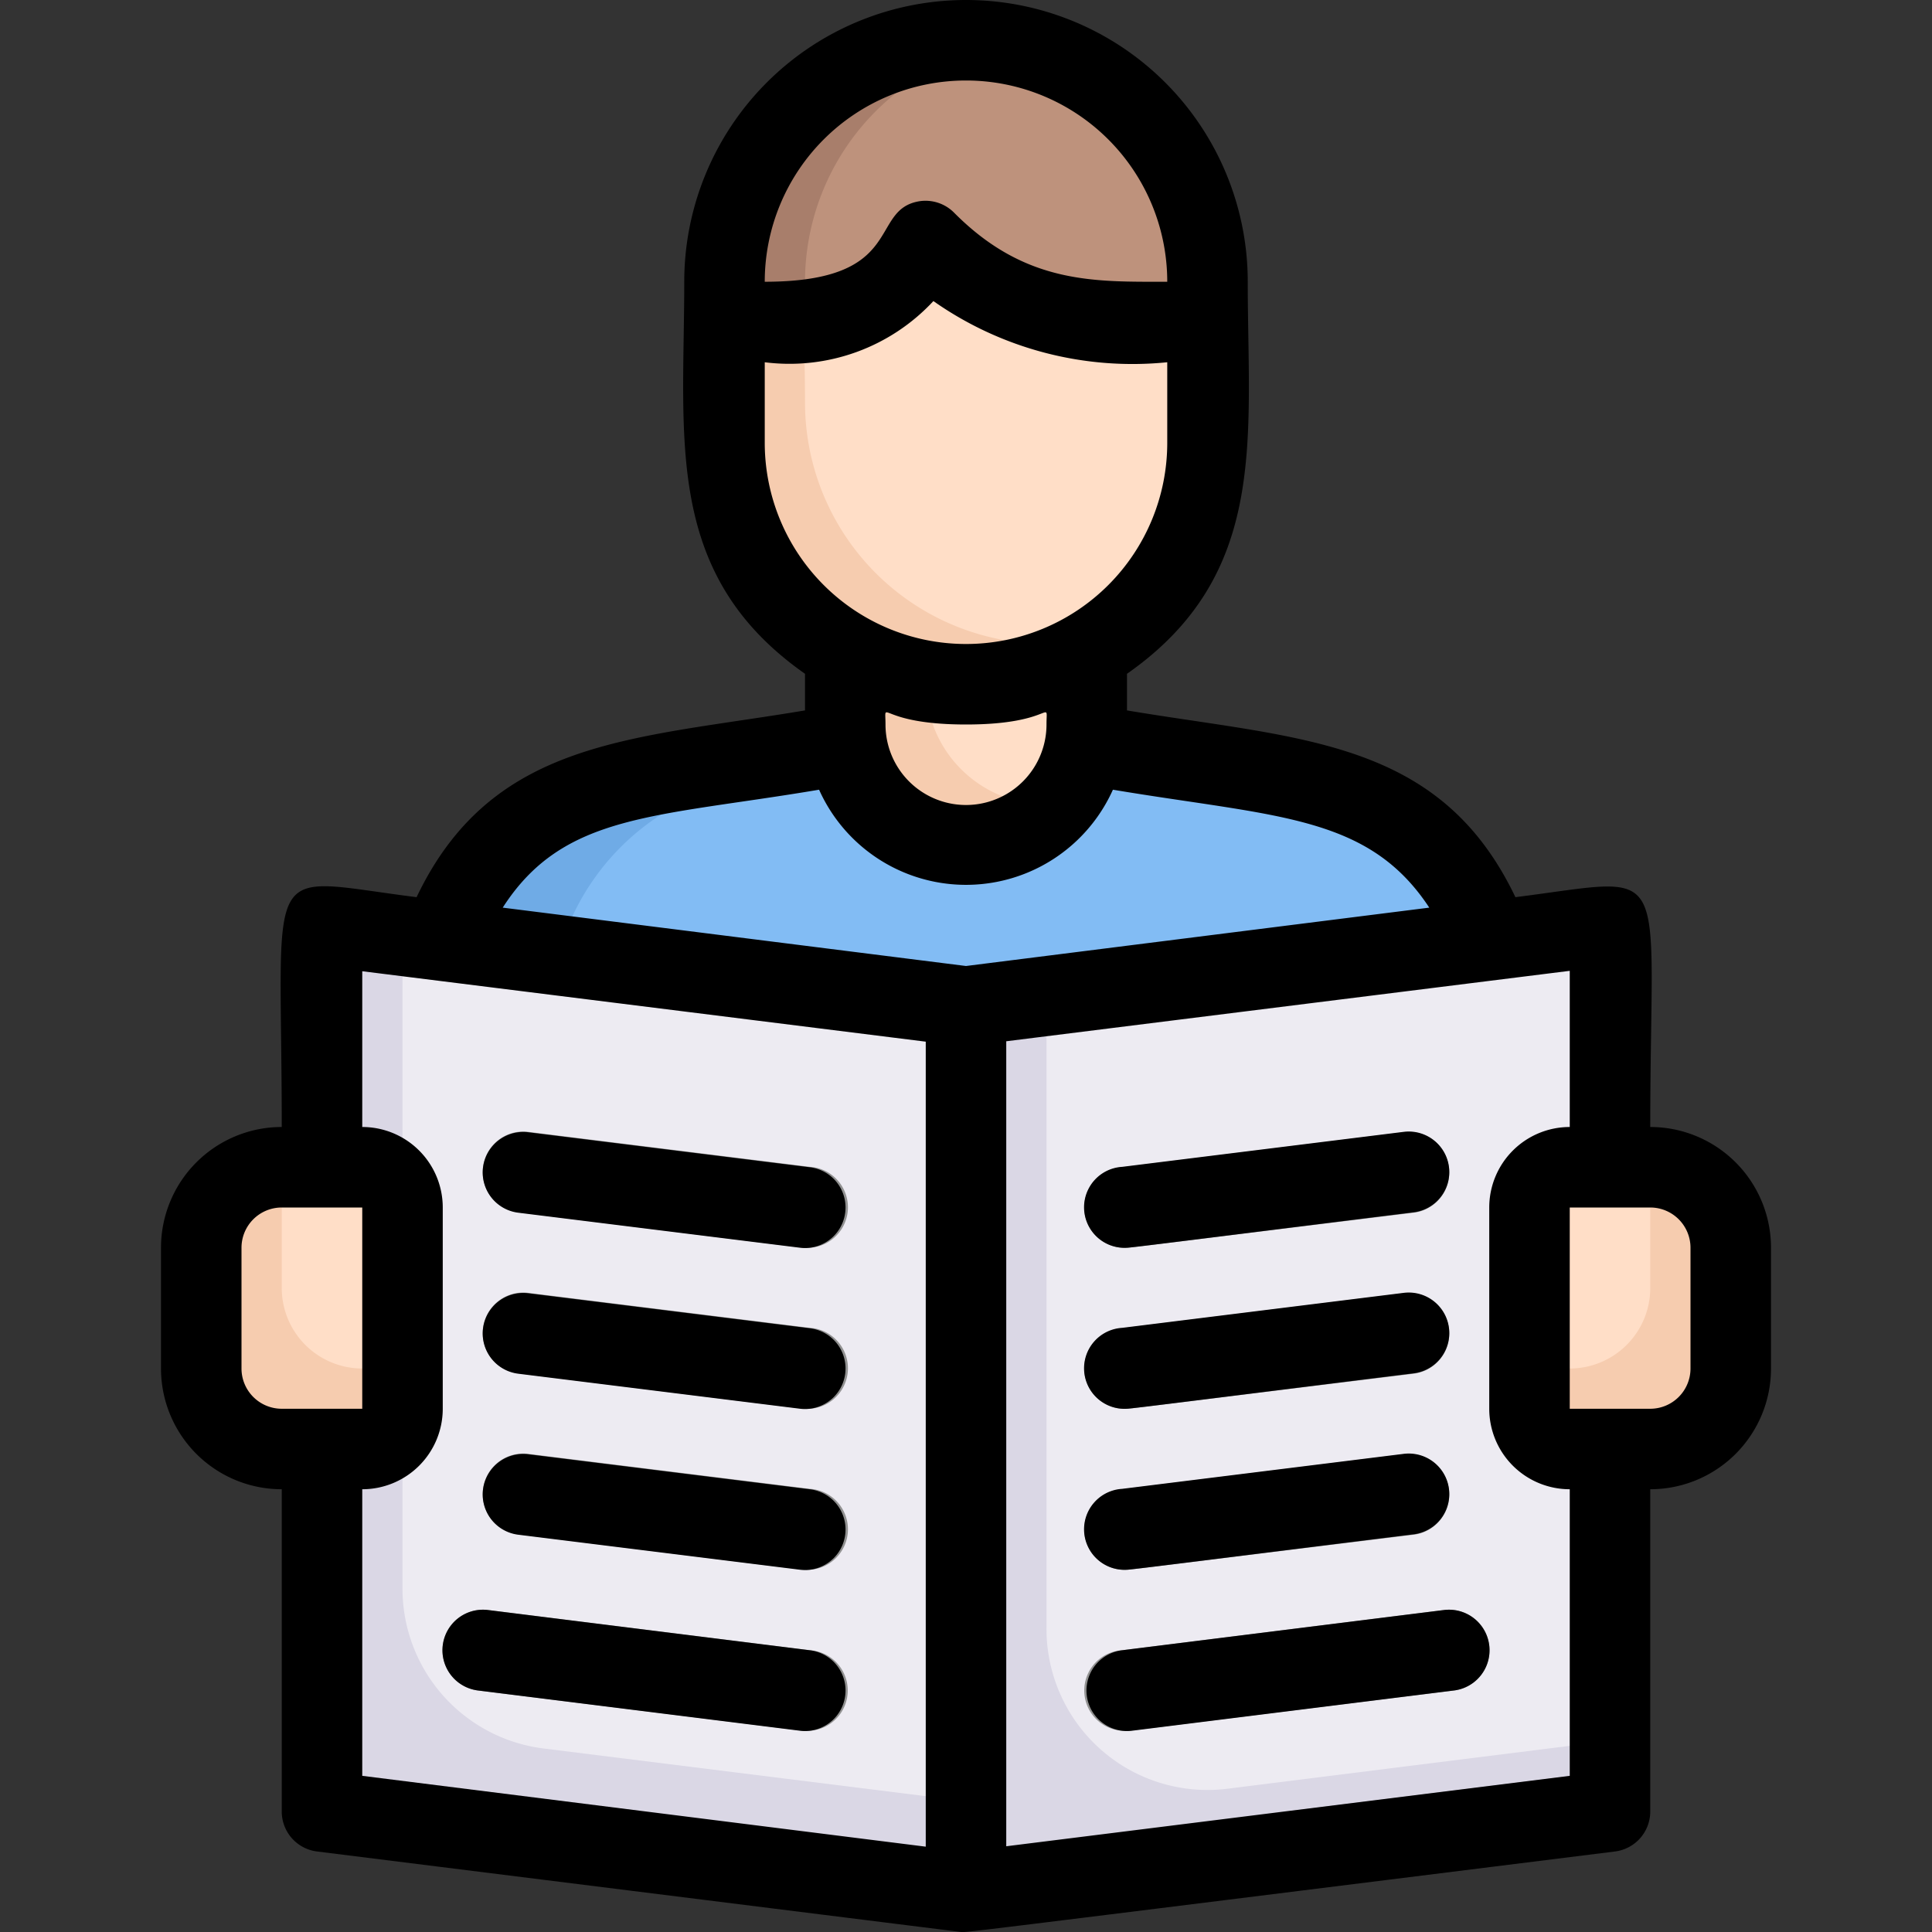<svg xmlns="http://www.w3.org/2000/svg" viewBox="0 0 48 48" id="reading-newspaper"><rect x="0" y="0" width="48" height="48" fill="#333333" stroke="none"/><g data-name="Reading newspaper"><path fill="#6fabe6" d="M37,23.37,24,28,11,23.37a6,6,0,0,1,4.69-4c6.76-1.13,4.19-.9,11.29-.9l5.37.9A6,6,0,0,1,37,23.37Z"></path><path fill="#82bcf4" d="M37,23.37,24,28,13.65,24.32l.33-.95a6,6,0,0,1,4.69-4c7.51-1.26,6-1.28,13.66,0A6,6,0,0,1,37,23.37Z"></path><polygon fill="#dad7e5" points="40 23 40 45 24 47 24 25 40 23"></polygon><path fill="#edebf2" d="M40,23V43.25l-9.5,1.19a4,4,0,0,1-4.5-4V24.75Z"></path><polygon fill="#dad7e5" points="24 25 24 47 8 45 8 23 24 25"></polygon><path fill="#edebf2" d="M24,25V44.75L13.5,43.44a4,4,0,0,1-3.5-4V23.25Z"></path><path fill="#f6ccaf" d="M27,16.19c0,1.66.18,2.73-.76,3.79A3,3,0,0,1,21,18V16.19Z"></path><path fill="#ffdec7" d="M27,16.19c0,1.66.18,2.73-.76,3.79A3,3,0,0,1,23,17v-.81Z"></path><path fill="#919191" d="M20 35c-.1 0-2.29-.28-7.12-.88a1 1 0 0 1 .24-2l7 .87A1 1 0 0 1 20 35zM20 31c-.1 0-2.29-.28-7.12-.88a1 1 0 0 1 .24-2l7 .87A1 1 0 0 1 20 31zM28 35a1 1 0 0 1-.12-2l7-.87a1 1 0 0 1 .24 2C30.29 34.72 28.1 35 28 35zM28 31a1 1 0 0 1-.12-2l7-.87a1 1 0 0 1 .24 2C30.29 30.72 28.1 31 28 31z"></path><path fill="#f6ccaf" d="M30,7c0,3.64.52,6.58-2.37,8.77A6,6,0,0,1,18,11V7A6,6,0,0,1,30,7Z"></path><path fill="#ffdec7" d="M30,7c0,3.64.52,6.58-2.37,8.77A6,6,0,0,1,20,10c0-3.64-.52-6.58,2.37-8.77A6,6,0,0,1,30,7Z"></path><path fill="#a87e6b" d="M30,7V8c-2.37,0-4.72.28-7-2-1.11,2.26-3.27,2-5,2V7A6,6,0,0,1,30,7Z"></path><path fill="#be927c" d="M30,7V8c-2.37,0-4.72.28-7-2a3.55,3.55,0,0,1-3,2V7a6,6,0,0,1,5-5.91A6,6,0,0,1,30,7Z"></path><path fill="#f6ccaf" d="M40,29h2a1,1,0,0,1,1,1v5a1,1,0,0,1-1,1H40a2,2,0,0,1-2-2V31A2,2,0,0,1,40,29Z" transform="rotate(180 40.5 32.5)"></path><path fill="#919191" d="M28 43a1 1 0 0 1-.12-2l8-1a1 1 0 0 1 .24 2C27.57 43.06 28.1 43 28 43zM28 39a1 1 0 0 1-.12-2l7-.87a1 1 0 0 1 .24 2C30.29 38.72 28.1 39 28 39z"></path><path fill="#f6ccaf" d="M10,30v5a1,1,0,0,1-1,1H7a2,2,0,0,1-2-2V31a2,2,0,0,1,2-2H9A1,1,0,0,1,10,30Z"></path><path fill="#ffdec7" d="M10 30v4H9a2 2 0 0 1-2-2V29H9A1 1 0 0 1 10 30zM38 30v4h1a2 2 0 0 0 2-2V29H39A1 1 0 0 0 38 30z"></path><path fill="#919191" d="M20 43c-.1 0 .43.06-8.12-1a1 1 0 0 1 .24-2l8 1A1 1 0 0 1 20 43zM20 39c-.1 0-2.29-.28-7.12-.88a1 1 0 0 1 .24-2l7 .87A1 1 0 0 1 20 39z"></path><path d="M20.12 33l-7-.87a1 1 0 0 0-.24 2l7 .87A1 1 0 0 0 20.12 33zM20.12 29l-7-.87a1 1 0 0 0-.24 2l7 .87A1 1 0 0 0 20.12 29zM28 35c.1 0 2.29-.28 7.12-.88a1 1 0 0 0-.24-2l-7 .87A1 1 0 0 0 28 35zM28 31c.1 0 2.29-.28 7.12-.88a1 1 0 0 0-.24-2l-7 .87A1 1 0 0 0 28 31z"></path><path d="M41,28c0-6.72.63-6.21-3.35-5.71-1.88-3.94-5.36-3.92-9.65-4.64v-.91c3.53-2.47,3-5.85,3-9.74A7,7,0,0,0,17,7c0,3.93-.52,7.27,3,9.74v.91c-4.29.72-7.77.7-9.65,4.64C6.44,21.8,7,21.21,7,28a3,3,0,0,0-3,3v3a3,3,0,0,0,3,3v8a1,1,0,0,0,.88,1l16,2c.19,0-.82.13,16.24-2A1,1,0,0,0,41,45V37a3,3,0,0,0,3-3V31A3,3,0,0,0,41,28ZM24,2a5,5,0,0,1,5,5c-1.8,0-3.52.07-5.29-1.71A1,1,0,0,0,22.84,5c-1.27.21-.31,2-3.84,2A5,5,0,0,1,24,2Zm-5,9V9a4.88,4.88,0,0,0,4.19-1.52A8.6,8.6,0,0,0,29,9v2a5,5,0,0,1-10,0Zm5,7c2.21,0,2-.68,2,0a2,2,0,0,1-4,0C22,17.32,21.79,18,24,18Zm-3.65,1.62a4,4,0,0,0,7.3,0c4.06.68,6.34.62,7.86,2.93L24,24,12.49,22.55C14,20.2,16.26,20.31,20.35,19.62ZM6,34V31a1,1,0,0,1,1-1H9v5H7A1,1,0,0,1,6,34Zm3,3a2,2,0,0,0,2-2V30a2,2,0,0,0-2-2V24.13l14,1.75v20L9,44.12Zm30,7.12L25,45.87v-20l14-1.75V28a2,2,0,0,0-2,2v5a2,2,0,0,0,2,2ZM42,34a1,1,0,0,1-1,1H39V30h2a1,1,0,0,1,1,1Z"></path><path d="M35.88 40l-8 1a1 1 0 0 0 .24 2l8-1A1 1 0 0 0 35.88 40zM28 39c.1 0 2.29-.28 7.12-.88a1 1 0 0 0-.24-2l-7 .87A1 1 0 0 0 28 39zM20.12 41l-8-1a1 1 0 0 0-.24 2l8 1A1 1 0 0 0 20.12 41zM20.12 37l-7-.87a1 1 0 0 0-.24 2l7 .87A1 1 0 0 0 20.12 37z"></path></g></svg>